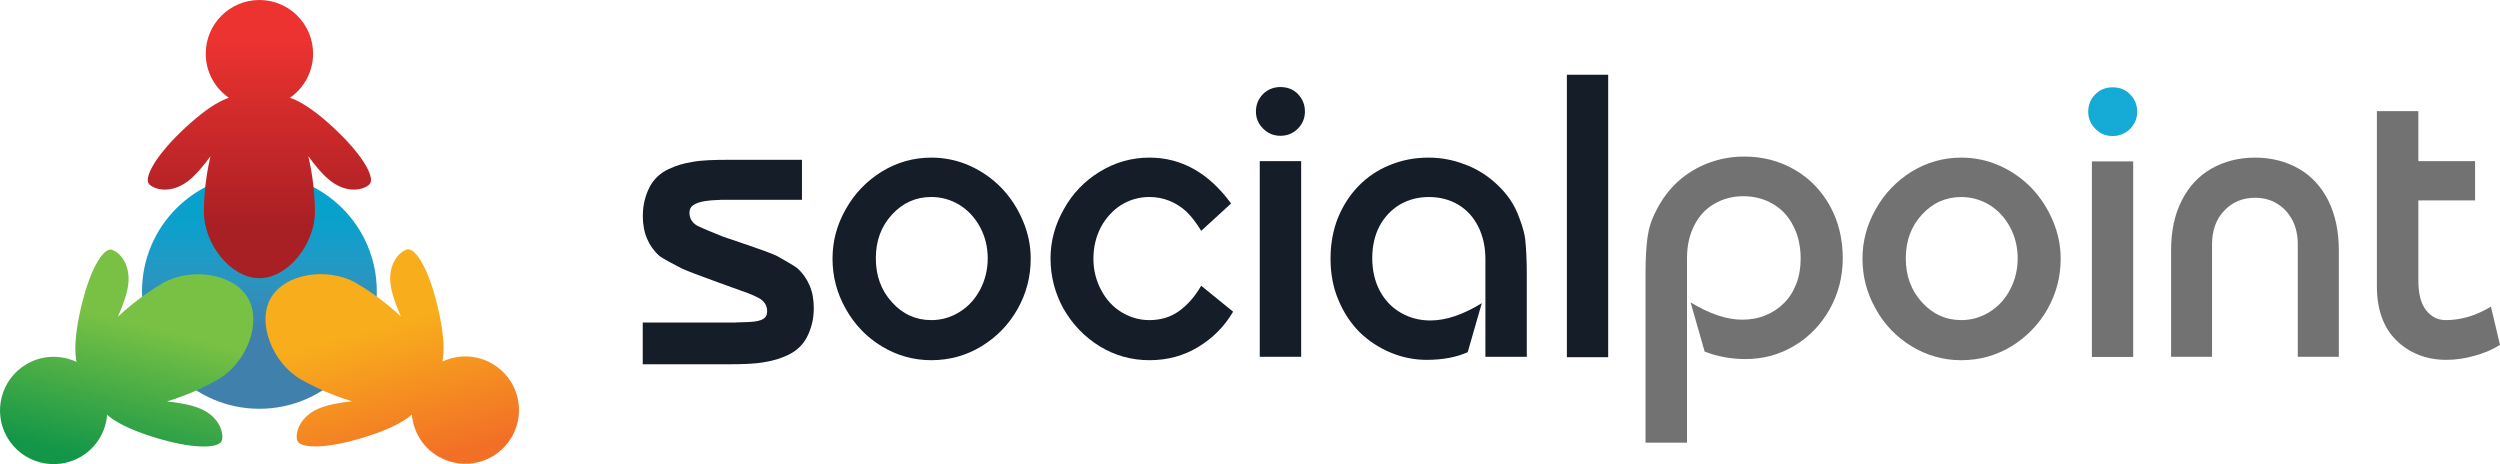 <?xml version="1.0" encoding="utf-8"?>
<!-- Generator: Adobe Illustrator 21.0.2, SVG Export Plug-In . SVG Version: 6.00 Build 0)  -->
<svg version="1.1" id="Capa_1" xmlns="http://www.w3.org/2000/svg" xmlns:xlink="http://www.w3.org/1999/xlink" x="0px" y="0px"
	 viewBox="0 0 627.434 116.484" enable-background="new 0 0 627.434 116.484" xml:space="preserve">
<g>
	
		<linearGradient id="SVGID_1_" gradientUnits="userSpaceOnUse" x1="-0.247" y1="483.24" x2="2.932" y2="483.24" gradientTransform="matrix(0 -18.539 -18.539 0 9023.849 98.011)">
		<stop  offset="0.005" style="stop-color:#4080AD"/>
		<stop  offset="0.333" style="stop-color:#4080AD"/>
		<stop  offset="0.387" style="stop-color:#3B86B2"/>
		<stop  offset="0.518" style="stop-color:#2D93BE"/>
		<stop  offset="0.657" style="stop-color:#1C9CC7"/>
		<stop  offset="0.81" style="stop-color:#09A1CC"/>
		<stop  offset="1" style="stop-color:#00A3CE"/>
	</linearGradient>
	<circle fill="url(#SVGID_1_)" cx="65.103" cy="73.127" r="29.466"/>
	<g>
		<path fill="#16AAD7" d="M530.222,21.909c-1.735,0-3.21,0.591-4.399,1.804c-1.167,1.189-1.738,2.637-1.738,4.338
			c0,1.644,0.598,3.078,1.786,4.267c1.163,1.208,2.615,1.824,4.351,1.824c1.656,0,3.103-0.571,4.337-1.738
			c1.214-1.25,1.827-2.709,1.827-4.352c0-1.741-0.613-3.216-1.827-4.425C533.424,22.482,531.962,21.909,530.222,21.909"/>
		<rect x="525.01" y="40.505" fill="#717271" width="10.365" height="49.079"/>
		<path fill="#717271" d="M571.427,51.072c1.623,0.965,2.924,2.348,3.874,4.135c0.919,1.738,1.38,3.782,1.38,6.094v28.243h10.306
			V62.829c-0.003-4.76-0.881-8.9-2.62-12.443c-1.763-3.539-4.247-6.205-7.441-8.055c-3.211-1.825-6.867-2.772-10.979-2.772
			c-4.091,0-7.746,0.947-10.956,2.772c-3.214,1.85-5.684,4.517-7.445,8.013c-1.777,3.5-2.663,7.657-2.663,12.485v26.715h10.28V61.3
			c0-3.474,1.031-6.309,3.058-8.426c2.053-2.178,4.622-3.236,7.728-3.239C567.997,49.635,569.819,50.099,571.427,51.072"/>
		<path fill="#717271" d="M606.943,40.438V27.896h-10.407V71.8c0,5.9,1.653,10.477,4.953,13.688
			c3.325,3.194,7.483,4.824,12.524,4.824c2.245,0,4.604-0.326,6.994-1.013c2.428-0.643,4.568-1.56,6.427-2.752l-2.28-9.594
			c-3.68,2.247-7.462,3.382-11.341,3.385c-1.977-0.003-3.607-0.81-4.902-2.441c-1.329-1.65-1.968-4.158-1.968-7.525V50.296h14.241
			v-9.857H606.943z"/>
		<path fill="#717271" d="M509.869,47.193c-2.288-2.348-4.93-4.222-7.969-5.584c-3.042-1.371-6.294-2.051-9.682-2.051
			c-4.467,0-8.633,1.186-12.454,3.516c-3.812,2.381-6.828,5.508-9.005,9.431c-2.223,3.891-3.325,8.026-3.325,12.426
			c0,4.471,1.102,8.653,3.325,12.594c2.177,3.942,5.196,7.064,9.002,9.393c3.831,2.311,7.99,3.484,12.457,3.484
			c4.577,0,8.776-1.174,12.591-3.484c3.801-2.33,6.84-5.436,9.066-9.351c2.196-3.888,3.3-8.119,3.3-12.636
			c0-3.325-0.664-6.488-1.98-9.572C513.894,52.282,512.113,49.552,509.869,47.193 M504.473,57.009
			c1.253,2.353,1.914,4.956,1.914,7.816s-0.661,5.48-1.914,7.877c-1.271,2.4-2.966,4.25-5.147,5.592
			c-2.181,1.363-4.581,2.041-7.107,2.041c-3.879,0-7.171-1.489-9.867-4.486c-2.705-2.944-4.049-6.624-4.049-11.024
			c0.006-4.38,1.344-8.032,4.049-10.956c2.696-2.954,5.988-4.422,9.867-4.422c2.527,0,4.926,0.674,7.107,1.993
			C501.506,52.807,503.201,54.657,504.473,57.009"/>
		<path fill="#717271" d="M437.745,39.291c-3.103,0-6.076,0.534-8.938,1.608c-2.876,1.08-5.46,2.642-7.698,4.669
			c-2.224,2.025-4.071,4.507-5.544,7.484c-1.083,2.046-1.766,4.226-2.091,6.553c-0.312,2.319-0.49,5.283-0.49,8.935v42.551h10.408
			V64.825c0-3.106,0.601-5.836,1.811-8.232c1.208-2.4,2.902-4.209,5.038-5.435c2.177-1.274,4.622-1.914,7.304-1.914
			c2.709,0,5.169,0.643,7.355,1.914c2.223,1.274,3.936,3.102,5.144,5.484c1.237,2.348,1.872,5.101,1.872,8.29
			c0,2.292-0.352,4.364-1.077,6.255c-0.703,1.87-1.714,3.478-3.036,4.822c-1.299,1.319-2.857,2.375-4.692,3.125
			c-1.802,0.743-3.762,1.1-5.899,1.1c-3.804,0-8.118-1.434-12.915-4.34l3.526,12.344c3.255,1.259,6.665,1.878,10.25,1.878
			c4.495,0,8.611-1.125,12.347-3.397c3.725-2.238,6.668-5.321,8.83-9.196c2.156-3.894,3.233-8.119,3.233-12.696
			c0-4.826-1.055-9.202-3.188-13.098c-2.159-3.915-5.134-6.975-8.92-9.153C446.592,40.39,442.386,39.291,437.745,39.291"/>
		<rect x="393.242" y="18.757" fill="#151D28" width="10.368" height="70.892"/>
		<path fill="#151D28" d="M367.451,41.191c-2.867-1.082-5.839-1.634-8.914-1.634c-3.458,0-6.713,0.619-9.732,1.872
			c-3.011,1.212-5.634,2.972-7.877,5.283c-2.229,2.308-3.939,4.993-5.192,8.096c-1.21,3.106-1.805,6.472-1.808,10.124
			c0.003,3.748,0.642,7.197,1.957,10.303c1.294,3.149,3.081,5.855,5.325,8.121c2.288,2.223,4.892,3.921,7.79,5.131
			c2.887,1.204,5.901,1.827,9.05,1.827c4.05,0,7.48-0.667,10.3-1.92l3.543-12.3c-4.707,2.882-9.002,4.335-12.876,4.335
			c-2.778,0-5.259-0.658-7.483-1.959c-2.244-1.299-3.983-3.125-5.261-5.521c-1.236-2.354-1.872-5.083-1.872-8.187
			c0-3.039,0.619-5.704,1.832-8.034c1.229-2.288,2.927-4.068,5.101-5.396c2.164-1.253,4.602-1.886,7.289-1.886
			c2.705,0,5.153,0.633,7.307,1.886c2.156,1.28,3.846,3.109,5.061,5.505c1.184,2.375,1.808,5.105,1.808,8.189v24.517h10.385V68.738
			c0-3.536-0.16-6.514-0.418-8.865c-0.331-2.353-1.259-4.698-1.957-6.463c-1.44-3.373-3.458-5.639-5.684-7.644
			C372.886,43.765,370.308,42.22,367.451,41.191"/>
		<path fill="#151D28" d="M325.746,23.603c-1.17-1.192-2.645-1.758-4.384-1.758c-1.712,0-3.194,0.591-4.402,1.78
			c-1.167,1.211-1.757,2.682-1.757,4.361c0,1.647,0.59,3.079,1.802,4.288c1.192,1.189,2.645,1.808,4.357,1.808
			c1.67,0,3.129-0.576,4.333-1.768c1.214-1.214,1.805-2.657,1.805-4.329C327.5,26.269,326.908,24.813,325.746,23.603"/>
		<path fill="#151D28" d="M293.455,50.386c1.558,0.615,2.991,1.519,4.292,2.711c1.274,1.25,2.533,2.857,3.722,4.835l7.5-6.859
			c-5.608-7.661-12.429-11.516-20.509-11.516c-4.47,0.006-8.586,1.189-12.417,3.518c-3.829,2.336-6.865,5.46-9.042,9.424
			c-2.223,3.894-3.345,8.013-3.345,12.327c0,4.531,1.097,8.761,3.275,12.696c2.248,3.897,5.263,7.04,9.072,9.397
			c3.804,2.311,7.965,3.48,12.457,3.48c4.559,0.005,8.675-1.124,12.302-3.343c3.613-2.177,6.534-5.127,8.715-8.827l-8.01-6.517
			c-1.583,2.729-3.433,4.838-5.591,6.384c-2.089,1.502-4.559,2.241-7.416,2.244c-2.508,0-4.844-0.684-7.022-2.007
			c-2.178-1.335-3.849-3.188-5.108-5.588c-1.253-2.375-1.911-4.995-1.911-7.813c0-2.902,0.638-5.521,1.869-7.925
			c1.28-2.351,2.972-4.202,5.105-5.569c2.156-1.319,4.514-1.996,7.067-1.996C290.194,49.442,291.871,49.745,293.455,50.386"/>
		<rect x="316.165" y="40.44" fill="#151D28" width="10.391" height="49.103"/>
		<path fill="#151D28" d="M243.407,41.609c-3.042-1.371-6.3-2.051-9.685-2.051c-4.467,0-8.625,1.186-12.432,3.516
			c-3.827,2.381-6.825,5.505-9.024,9.429c-2.225,3.889-3.326,8.026-3.326,12.428c0,4.473,1.1,8.653,3.326,12.59
			c2.199,3.942,5.193,7.064,9.024,9.397c3.807,2.311,7.965,3.481,12.432,3.481c4.574,0,8.782-1.17,12.588-3.481
			c3.834-2.33,6.846-5.436,9.066-9.348c2.205-3.894,3.303-8.122,3.303-12.639c0-3.321-0.658-6.488-1.98-9.57
			c-1.298-3.078-3.084-5.808-5.328-8.167C249.082,44.845,246.443,42.973,243.407,41.609 M219.812,64.827
			c0-4.385,1.344-8.037,4.049-10.964c2.685-2.946,5.988-4.422,9.86-4.422c2.555,0,4.93,0.682,7.107,1.999
			c2.181,1.367,3.871,3.215,5.153,5.571c1.252,2.358,1.914,4.951,1.914,7.816c0,2.857-0.661,5.479-1.91,7.875
			c-1.285,2.401-2.976,4.251-5.156,5.592c-2.178,1.364-4.552,2.044-7.107,2.044c-3.872-0.003-7.175-1.491-9.86-4.491
			C221.156,72.904,219.812,69.225,219.812,64.827"/>
		<path fill="#151D28" d="M203.167,71.594c-0.709-1.653-1.74-3.106-3.109-4.321c-0.67-0.543-3.961-2.443-5.181-3.089
			c-1.965-1.007-13.103-4.661-13.342-4.762c-0.88-0.328-5.502-2.235-6.403-2.696c-0.705-0.374-1.229-0.858-1.581-1.43
			c-0.335-0.548-0.512-1.167-0.512-1.876c0-0.292,0.034-0.559,0.101-0.795v-0.003c0.048-0.197,0.143-0.371,0.257-0.537
			c0.016-0.031,0.026-0.07,0.045-0.095c0.016-0.02,0.037-0.03,0.054-0.051c1.065-1.292,3.816-1.662,7.04-1.759
			c0.082-0.006,0.391-0.022,0.473-0.034h20.264V40.108h-18.484c-3.433,0-6.57,0.084-8.884,0.503
			c-2.302,0.376-4.126,0.886-6.112,1.834c-2.147,1.02-3.669,2.473-4.731,4.453c-1.035,2.024-1.732,4.371-1.729,7.317
			c0,2.159,0.349,4.056,1.077,5.723c0.706,1.65,1.737,3.101,3.106,4.313c0.674,0.546,3.391,1.987,5.519,3.09
			c1.957,1.017,16.507,6.152,16.744,6.255c0.879,0.324,1.762,0.746,2.662,1.204c0.705,0.372,1.232,0.861,1.585,1.431
			c0.335,0.546,0.509,1.166,0.509,1.875c0,0.289-0.034,0.556-0.101,0.795v0.003c-0.048,0.197-0.14,0.372-0.258,0.537
			c-0.016,0.03-0.02,0.067-0.045,0.096c-0.01,0.016-0.038,0.028-0.054,0.044c-1.062,1.294-3.817,1.231-7.04,1.326
			c-0.082,0.006-0.391,0.026-0.473,0.036h-23.252v10.477h21.471c3.433,0,6.57-0.086,8.884-0.506c2.302-0.374,4.125-0.88,6.112-1.83
			c2.15-1.024,3.676-2.477,4.731-4.45c1.035-2.031,1.732-4.371,1.729-7.321C204.241,75.154,203.892,73.259,203.167,71.594"/>
	</g>
	
		<linearGradient id="SVGID_2_" gradientUnits="userSpaceOnUse" x1="34.308" y1="477.57" x2="37.487" y2="477.57" gradientTransform="matrix(0 15.348 15.348 0 -7264.407 -517.808)">
		<stop  offset="0.004" style="stop-color:#ED3330"/>
		<stop  offset="0.997" style="stop-color:#A81F24"/>
	</linearGradient>
	<path fill="url(#SVGID_2_)" d="M79.04,53.148c0-6.26-1.156-11.822-1.656-13.939c1.558,2.149,3.71,4.819,5.783,6.351
		c3.877,2.876,7.753,2.269,9.473,0.804c1.72-1.465-1.352-6.983-7.658-13.1c-3.716-3.607-6.633-5.8-8.866-7.132
		c-1.366-0.815-2.476-1.304-3.349-1.592c3.506-2.435,5.807-6.481,5.807-11.07C78.573,6.03,72.54,0,65.102,0
		C57.66,0,51.633,6.03,51.633,13.471c0,4.588,2.302,8.634,5.805,11.07c-0.864,0.286-1.954,0.765-3.299,1.56
		c-2.237,1.328-5.169,3.528-8.909,7.164c-6.311,6.117-9.384,11.634-7.664,13.1c1.72,1.465,5.595,2.072,9.473-0.804
		c2.069-1.532,4.222-4.195,5.781-6.345c-0.504,2.12-1.656,7.68-1.656,13.933c0,7.981,6.657,16.659,13.939,16.659
		C72.385,69.807,79.04,61.129,79.04,53.148z"/>
	
		<linearGradient id="SVGID_3_" gradientUnits="userSpaceOnUse" x1="45.295" y1="481.659" x2="48.474" y2="481.659" gradientTransform="matrix(-2.826 11.006 11.006 2.826 -5138.724 -1778.67)">
		<stop  offset="0.002" style="stop-color:#79C144"/>
		<stop  offset="1" style="stop-color:#139648"/>
	</linearGradient>
	<path fill="url(#SVGID_3_)" d="M62.228,74.788c-3.646-6.303-14.493-7.714-21.399-3.716c-5.415,3.135-9.649,6.921-11.232,8.417
		c1.08-2.424,2.308-5.62,2.6-8.187c0.546-4.801-1.92-7.849-4.053-8.602c-0.13-0.048-0.267-0.07-0.407-0.07
		c-2.114,0-5.089,5.27-7.092,13.267c-1.263,5.016-1.695,8.647-1.73,11.24c-0.022,1.589,0.109,2.797,0.297,3.697
		c-3.859-1.813-8.516-1.777-12.487,0.52c-6.437,3.729-8.639,11.968-4.911,18.408c3.728,6.438,11.965,8.634,18.408,4.904
		c3.971-2.297,6.327-6.315,6.67-10.565c0.68,0.604,1.647,1.31,3.01,2.072c2.267,1.268,5.639,2.708,10.658,4.122
		c8.456,2.398,14.774,2.29,15.181,0.072c0.405-2.223-1.011-5.881-5.442-7.798c-2.367-1.025-5.753-1.552-8.39-1.825
		c2.091-0.629,7.48-2.412,12.889-5.55C61.705,91.203,65.879,81.095,62.228,74.788z"/>
	
		<linearGradient id="SVGID_4_" gradientUnits="userSpaceOnUse" x1="-10.932" y1="490.445" x2="-7.753" y2="490.445" gradientTransform="matrix(-3.024 -10.808 -10.808 3.024 5372.922 -1485.477)">
		<stop  offset="0" style="stop-color:#F27026"/>
		<stop  offset="0.999" style="stop-color:#F8AE1C"/>
	</linearGradient>
	<path fill="url(#SVGID_4_)" d="M123.514,91.257c-3.98-2.296-8.633-2.32-12.493-0.503c0.188-0.889,0.309-2.072,0.296-3.636
		c-0.032-2.603-0.473-6.237-1.752-11.297c-2.018-7.995-4.996-13.255-7.116-13.255c-0.139,0-0.276,0.022-0.41,0.07
		c-2.123,0.759-4.585,3.81-4.034,8.608c0.298,2.569,1.529,5.757,2.612,8.175c-1.593-1.487-5.827-5.263-11.243-8.388
		c-6.916-3.99-17.756-2.556-21.395,3.753c-3.64,6.311,0.554,16.405,7.47,20.398c5.423,3.121,10.816,4.902,12.902,5.525
		c-2.638,0.274-6.023,0.807-8.392,1.838c-4.431,1.921-5.839,5.584-5.429,7.802c0.41,2.223,6.727,2.317,15.178-0.092
		c4.979-1.416,8.338-2.845,10.605-4.116c1.389-0.776,2.364-1.488,3.055-2.105c0.355,4.25,2.715,8.265,6.688,10.559
		c6.446,3.717,14.681,1.504,18.401-4.942C132.173,103.21,129.957,94.972,123.514,91.257z"/>
</g>
</svg>
